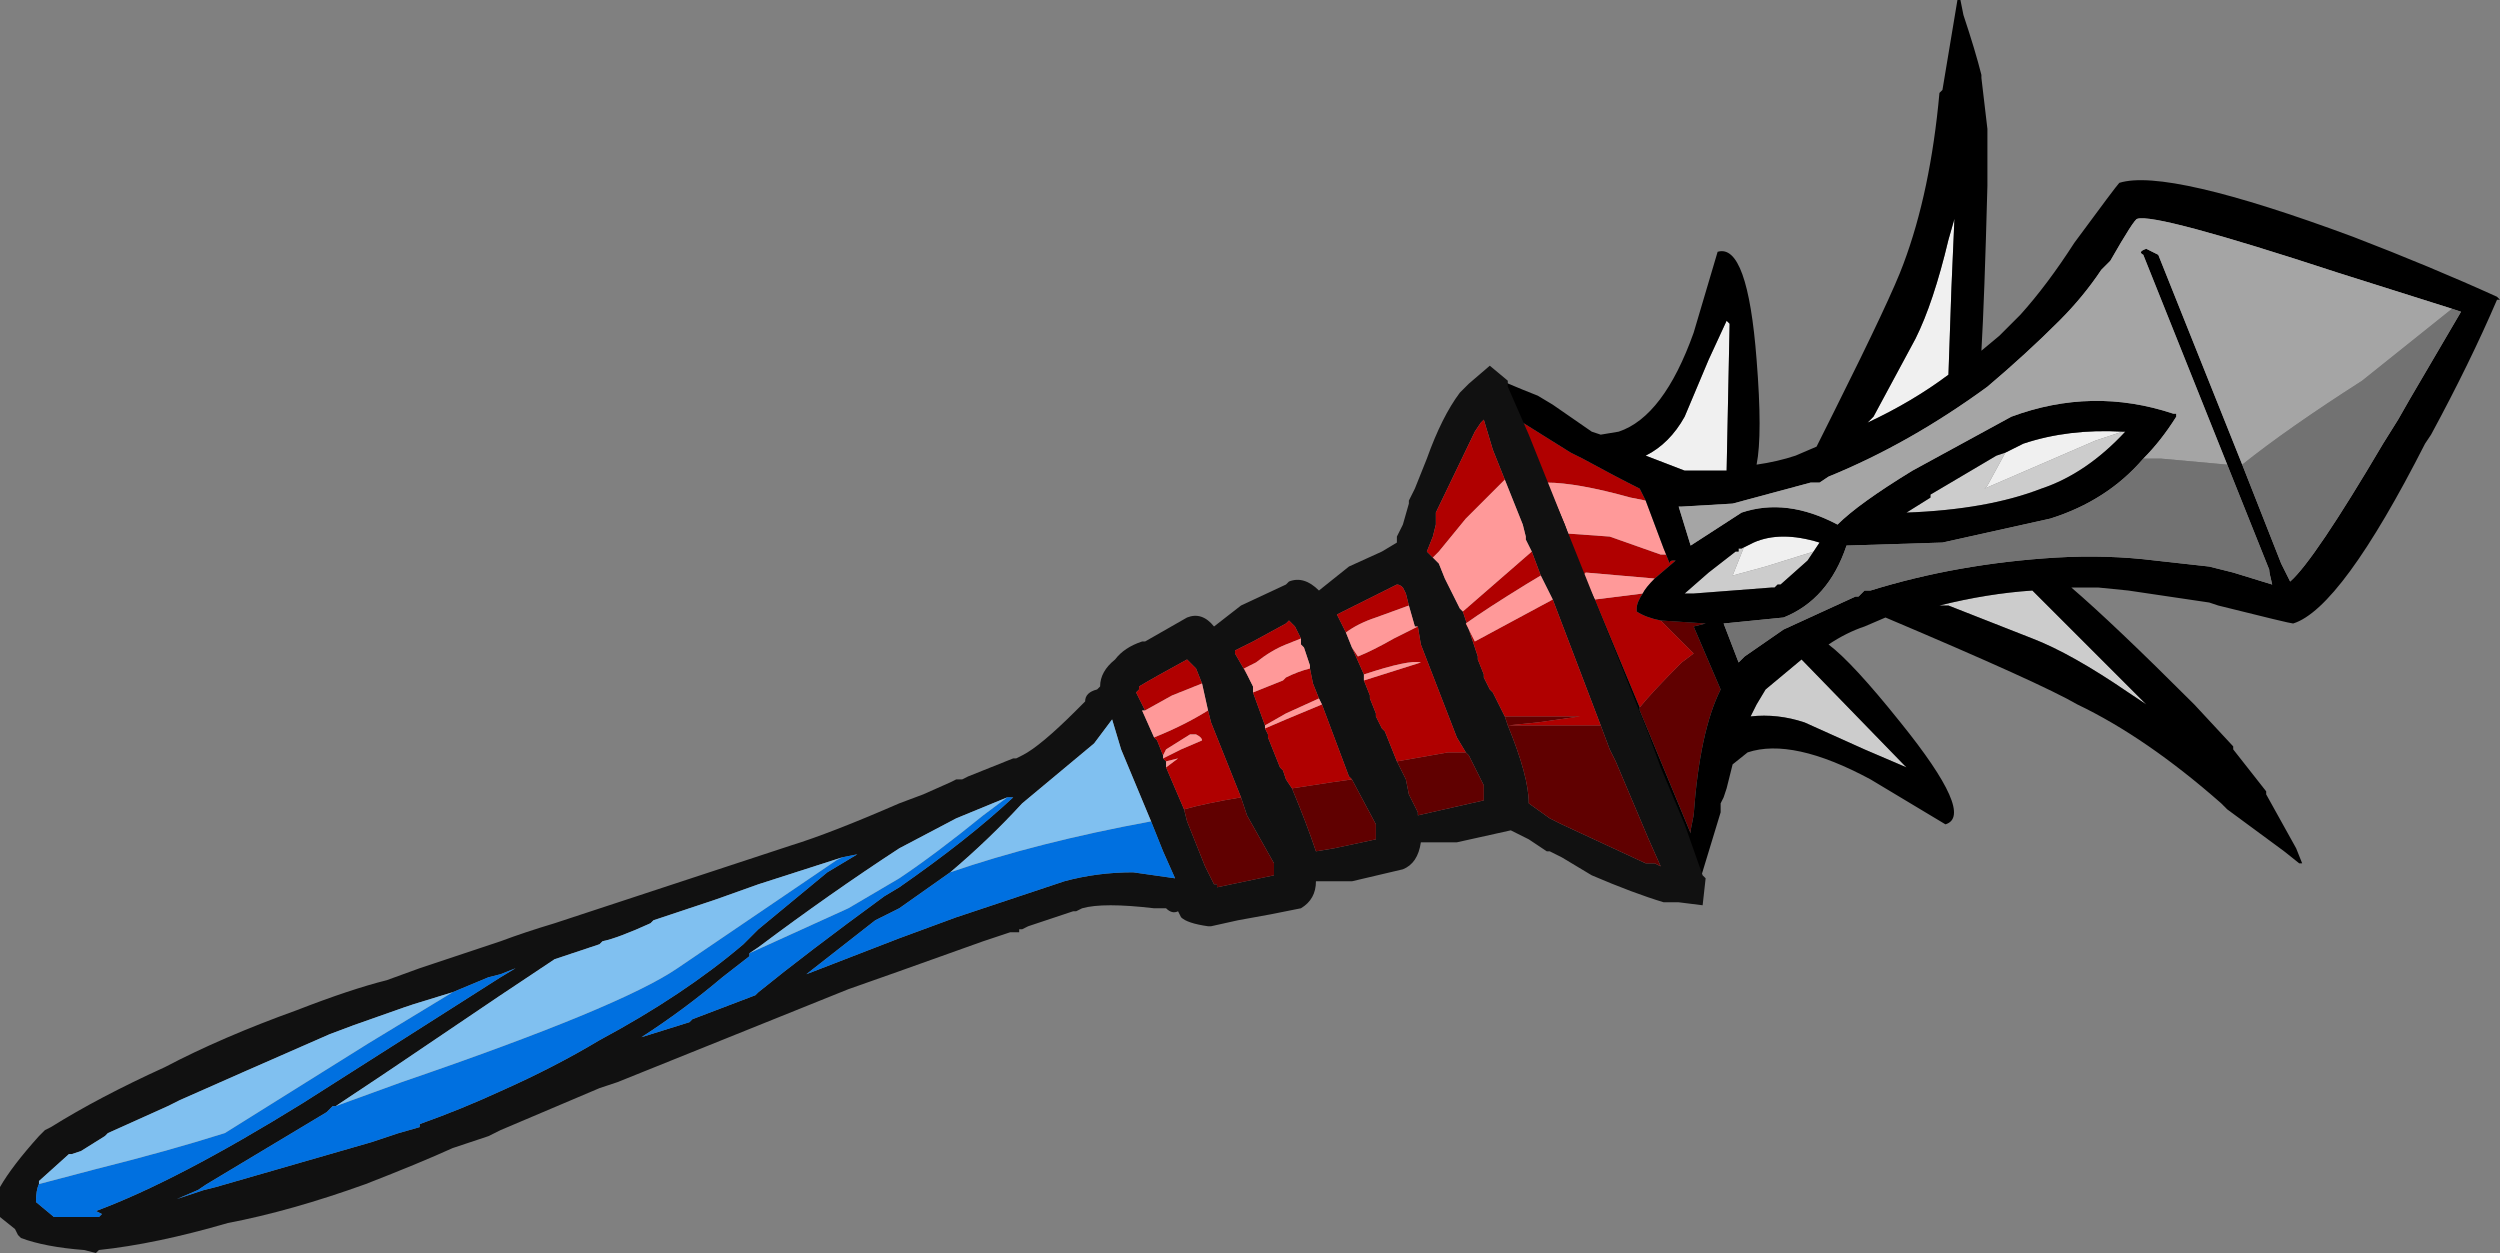 <?xml version="1.0" encoding="UTF-8" standalone="no"?>
<svg xmlns:ffdec="https://www.free-decompiler.com/flash" xmlns:xlink="http://www.w3.org/1999/xlink" ffdec:objectType="frame" height="146.3px" width="291.9px" xmlns="http://www.w3.org/2000/svg">
  <rect width="100%" height="100%" fill="#808080" stroke="none"/>
  <g transform="matrix(1.0, 0.0, 0.0, 1.0, 147.7, 98.35)">
    <use ffdec:characterId="1257" height="20.9" transform="matrix(7.0, 0.0, 0.0, 7.0, -147.7, -98.35)" width="41.7" xlink:href="#shape0"/>
  </g>
  <defs>
    <g id="shape0" transform="matrix(1.0, 0.0, 0.0, 1.0, 21.1, 14.05)">
      <path d="M7.1 -0.2 L7.1 -0.15 7.1 -0.2" fill="#a89536" fill-rule="evenodd" stroke="none"/>
      <path d="M6.6 -3.7 L7.35 -3.65 7.15 -3.6 7.6 -2.55 Q7.25 -1.85 7.15 -0.45 L7.1 -0.2 7.1 -0.15 6.25 -2.2 6.25 -2.25 Q6.45 -2.5 6.95 -3.0 L7.15 -3.15 6.6 -3.7" fill="#600000" fill-rule="evenodd" stroke="none"/>
      <path d="M4.7 -6.0 L4.3 -7.0 5.1 -6.5 5.3 -6.4 Q5.85 -6.1 6.25 -5.9 L6.35 -5.7 6.1 -5.75 Q5.2 -6.0 4.7 -6.0 M6.65 -4.9 L6.75 -4.65 Q6.75 -4.7 6.8 -4.7 L6.85 -4.7 6.5 -4.4 5.35 -4.5 5.3 -4.45 5.0 -5.3 5.05 -5.15 5.75 -5.1 6.6 -4.8 6.7 -4.8 6.65 -4.9 M6.3 -4.15 Q6.2 -4.0 6.2 -3.9 L6.2 -3.85 Q6.35 -3.75 6.6 -3.7 L7.15 -3.15 6.95 -3.0 Q6.45 -2.5 6.25 -2.25 L5.5 -4.05 6.3 -4.15" fill="#b00000" fill-rule="evenodd" stroke="none"/>
      <path d="M4.7 -6.0 Q5.2 -6.0 6.1 -5.75 L6.35 -5.7 6.65 -4.9 6.7 -4.8 6.6 -4.8 5.75 -5.1 5.05 -5.15 5.0 -5.3 4.7 -6.0 M6.5 -4.4 Q6.35 -4.25 6.3 -4.15 L5.5 -4.05 5.3 -4.45 5.35 -4.5 6.5 -4.4" fill="#ff9999" fill-rule="evenodd" stroke="none"/>
      <path d="M11.45 -9.25 L11.4 -7.8 Q10.8 -7.35 10.05 -7.0 L10.15 -7.1 10.85 -8.4 Q11.15 -9.0 11.4 -10.05 L11.5 -10.4 11.45 -9.25 M7.7 -8.7 L7.75 -8.65 7.7 -6.2 7.0 -6.2 6.35 -6.45 Q6.75 -6.65 7.0 -7.1 L7.4 -8.05 7.7 -8.7 M12.35 -6.5 L12.65 -6.65 Q13.4 -6.9 14.3 -6.85 L13.85 -6.7 12.0 -5.9 12.05 -5.95 12.35 -6.5 M9.05 -4.7 L9.15 -4.85 8.35 -4.6 7.8 -4.45 8.0 -4.95 7.95 -4.9 8.15 -5.0 Q8.6 -5.2 9.25 -5.0 L9.05 -4.7" fill="#f0f0f0" fill-rule="evenodd" stroke="none"/>
      <path d="M14.3 -6.85 L14.35 -6.85 Q13.7 -6.15 12.95 -5.9 12.05 -5.55 10.7 -5.5 L11.1 -5.75 11.1 -5.8 12.2 -6.45 12.35 -6.5 12.05 -5.95 12.0 -5.9 13.85 -6.7 14.3 -6.85 M7.95 -4.9 L8.0 -4.95 7.8 -4.45 8.35 -4.6 9.15 -4.85 9.05 -4.7 8.6 -4.3 8.55 -4.3 8.5 -4.25 8.45 -4.25 7.15 -4.15 7.0 -4.15 7.4 -4.5 7.85 -4.85 7.9 -4.85 7.9 -4.9 7.95 -4.9 M11.25 -3.95 Q12.05 -4.15 12.8 -4.2 L14.7 -2.3 14.4 -2.5 Q13.45 -3.15 12.8 -3.4 L11.4 -3.95 11.25 -3.95 M8.2 -2.3 L8.35 -2.55 8.95 -3.05 10.65 -1.3 10.7 -1.25 10.0 -1.55 9.0 -2.0 Q8.55 -2.15 8.1 -2.1 L8.2 -2.3" fill="#cccccc" fill-rule="evenodd" stroke="none"/>
      <path d="M11.25 -12.5 L11.3 -12.55 11.55 -14.05 11.6 -14.05 11.65 -13.8 Q11.85 -13.2 11.95 -12.8 L11.95 -12.75 12.05 -11.9 12.05 -10.95 Q12.0 -9.05 11.95 -8.2 L12.25 -8.45 12.6 -8.8 Q13.05 -9.3 13.5 -10.0 14.2 -10.95 14.25 -11.0 15.05 -11.25 18.15 -10.1 19.45 -9.6 20.55 -9.1 L20.6 -9.05 20.55 -9.05 Q20.1 -8.0 19.45 -6.8 L19.35 -6.65 Q17.95 -3.9 17.15 -3.65 17.1 -3.65 15.9 -3.95 L15.75 -4.0 14.4 -4.2 13.9 -4.25 13.45 -4.25 Q14.15 -3.65 15.5 -2.3 L16.15 -1.6 16.15 -1.55 16.7 -0.85 16.7 -0.8 17.2 0.1 17.3 0.35 17.25 0.35 17.0 0.15 16.05 -0.55 15.95 -0.65 Q14.7 -1.75 13.55 -2.3 12.95 -2.65 10.35 -3.75 L10.0 -3.6 Q9.7 -3.5 9.4 -3.3 9.8 -3.0 10.6 -2.0 11.85 -0.45 11.35 -0.3 L10.1 -1.05 Q8.8 -1.75 8.05 -1.5 L7.8 -1.3 7.7 -0.9 7.65 -0.75 7.6 -0.65 7.6 -0.5 7.25 0.65 3.7 -7.8 4.3 -7.55 4.55 -7.45 4.8 -7.3 5.45 -6.85 5.6 -6.8 5.9 -6.85 Q6.65 -7.1 7.15 -8.5 L7.55 -9.85 Q8.05 -10.0 8.2 -8.05 8.3 -6.8 8.2 -6.3 8.55 -6.35 8.85 -6.45 L9.2 -6.6 9.5 -7.2 Q10.45 -9.1 10.65 -9.65 11.1 -10.85 11.25 -12.5 M7.7 -8.7 L7.4 -8.05 7.0 -7.1 Q6.75 -6.65 6.35 -6.45 L7.0 -6.2 7.7 -6.2 7.75 -8.65 7.7 -8.7 M11.45 -9.25 L11.5 -10.4 11.4 -10.05 Q11.15 -9.0 10.85 -8.4 L10.15 -7.1 10.05 -7.0 Q10.8 -7.35 11.4 -7.8 L11.45 -9.25 M6.35 -5.7 L6.25 -5.9 Q5.85 -6.1 5.3 -6.4 L5.1 -6.5 4.3 -7.0 4.7 -6.0 5.0 -5.3 5.3 -4.45 5.5 -4.05 6.25 -2.25 6.25 -2.2 7.1 -0.15 7.1 -0.2 7.15 -0.45 Q7.25 -1.85 7.6 -2.55 L7.15 -3.6 7.35 -3.65 6.6 -3.7 Q6.35 -3.75 6.2 -3.85 L6.2 -3.9 Q6.2 -4.0 6.3 -4.15 6.35 -4.25 6.5 -4.4 L6.85 -4.7 6.8 -4.7 Q6.75 -4.7 6.75 -4.65 L6.65 -4.9 6.35 -5.7 M12.35 -6.5 L12.2 -6.45 11.1 -5.8 11.1 -5.75 10.7 -5.5 Q12.05 -5.55 12.95 -5.9 13.7 -6.15 14.35 -6.85 L14.3 -6.85 Q13.4 -6.9 12.65 -6.65 L12.35 -6.5 M19.8 -8.9 L17.9 -9.5 Q14.85 -10.5 14.55 -10.4 14.5 -10.4 14.1 -9.7 L13.95 -9.55 Q13.65 -9.1 13.25 -8.7 12.7 -8.15 12.05 -7.6 10.75 -6.65 9.4 -6.1 L9.25 -6.0 9.1 -6.0 7.8 -5.65 6.95 -5.6 6.9 -5.6 7.1 -4.95 7.95 -5.5 Q8.7 -5.75 9.55 -5.3 9.9 -5.65 10.8 -6.2 L12.45 -7.1 Q13.8 -7.6 15.15 -7.15 L15.2 -7.15 15.2 -7.1 Q14.95 -6.7 14.65 -6.4 14.05 -5.7 13.1 -5.4 L11.3 -5.0 9.7 -4.95 Q9.4 -4.05 8.65 -3.75 L7.65 -3.65 7.9 -3.0 8.0 -3.1 8.65 -3.55 9.85 -4.1 9.9 -4.1 10.0 -4.2 10.1 -4.2 Q11.55 -4.65 13.2 -4.75 14.05 -4.8 14.85 -4.7 L15.75 -4.6 16.15 -4.5 16.8 -4.3 Q16.75 -4.5 16.75 -4.55 L16.05 -6.3 14.65 -9.8 Q14.55 -9.85 14.7 -9.9 L14.9 -9.8 16.3 -6.3 16.95 -4.65 17.1 -4.35 Q17.5 -4.7 18.65 -6.65 L18.9 -7.05 19.1 -7.4 19.95 -8.85 19.8 -8.9 M9.05 -4.7 L9.25 -5.0 Q8.6 -5.2 8.15 -5.0 L7.95 -4.9 7.9 -4.9 7.9 -4.85 7.85 -4.85 7.4 -4.5 7.0 -4.15 7.15 -4.15 8.45 -4.25 8.5 -4.25 8.55 -4.3 8.6 -4.3 9.05 -4.7 M11.25 -3.95 L11.4 -3.95 12.8 -3.4 Q13.45 -3.15 14.4 -2.5 L14.7 -2.3 12.8 -4.2 Q12.05 -4.15 11.25 -3.95 M8.2 -2.3 L8.1 -2.1 Q8.55 -2.15 9.0 -2.0 L10.0 -1.55 10.7 -1.25 10.65 -1.3 8.95 -3.05 8.35 -2.55 8.2 -2.3" fill="#000000" fill-rule="evenodd" stroke="none"/>
      <path d="M14.65 -6.4 Q14.95 -6.7 15.2 -7.1 L15.2 -7.15 15.15 -7.15 Q13.8 -7.6 12.45 -7.1 L10.8 -6.2 Q9.9 -5.65 9.55 -5.3 8.7 -5.75 7.95 -5.5 L7.1 -4.95 6.9 -5.6 6.95 -5.6 7.8 -5.65 9.1 -6.0 9.25 -6.0 9.4 -6.1 Q10.75 -6.65 12.05 -7.6 12.7 -8.15 13.25 -8.7 13.65 -9.1 13.95 -9.55 L14.1 -9.7 Q14.5 -10.4 14.55 -10.4 14.85 -10.5 17.9 -9.5 L19.8 -8.9 18.3 -7.7 Q17.05 -6.9 16.3 -6.3 L14.9 -9.8 14.7 -9.9 Q14.55 -9.85 14.65 -9.8 L16.05 -6.3 14.95 -6.4 14.65 -6.4" fill="#a5a5a5" fill-rule="evenodd" stroke="none"/>
      <path d="M14.65 -6.4 L14.95 -6.4 16.05 -6.3 16.75 -4.55 Q16.75 -4.5 16.8 -4.3 L16.15 -4.5 15.75 -4.6 14.85 -4.7 Q14.05 -4.8 13.2 -4.75 11.55 -4.65 10.1 -4.2 L10.0 -4.2 9.9 -4.1 9.85 -4.1 8.65 -3.55 8.0 -3.1 7.9 -3.0 7.65 -3.65 8.65 -3.75 Q9.4 -4.05 9.7 -4.95 L11.3 -5.0 13.1 -5.4 Q14.05 -5.7 14.65 -6.4 M16.3 -6.3 Q17.05 -6.9 18.3 -7.7 L19.8 -8.9 19.95 -8.85 19.1 -7.4 18.9 -7.05 18.65 -6.65 Q17.5 -4.7 17.1 -4.35 L16.95 -4.65 16.3 -6.3" fill="#727272" fill-rule="evenodd" stroke="none"/>
      <path d="M3.4 -7.65 L3.75 -7.95 4.05 -7.7 4.05 -7.6 4.4 -6.8 6.4 -1.8 6.6 -1.25 7.0 -0.3 7.3 0.55 7.35 0.6 7.3 1.05 6.9 1.0 6.65 1.0 Q6.15 0.85 5.45 0.55 L4.95 0.25 Q4.85 0.2 4.75 0.15 L4.7 0.15 4.4 -0.05 4.1 -0.2 3.2 0.0 2.6 0.0 Q2.55 0.35 2.3 0.45 L1.45 0.65 0.85 0.65 Q0.85 0.95 0.6 1.1 L0.1 1.2 -0.45 1.3 -0.9 1.4 -0.95 1.4 Q-1.3 1.35 -1.4 1.25 L-1.45 1.15 Q-1.55 1.2 -1.65 1.1 L-1.85 1.1 Q-2.7 1.0 -3.05 1.1 L-3.15 1.15 -3.2 1.15 -3.95 1.4 -4.05 1.45 -4.1 1.45 -4.1 1.5 -4.25 1.5 -4.7 1.65 -6.1 2.15 -6.95 2.45 -10.8 4.0 -11.1 4.1 -12.75 4.8 -12.95 4.9 -13.55 5.1 Q-14.1 5.35 -15.0 5.7 -16.25 6.15 -17.3 6.35 -18.5 6.7 -19.45 6.8 L-19.5 6.85 -19.7 6.8 Q-20.35 6.75 -20.75 6.6 L-20.8 6.55 -20.85 6.45 -21.1 6.25 -21.1 5.75 Q-20.9 5.4 -20.45 4.9 L-20.35 4.8 -20.25 4.75 Q-19.45 4.25 -18.35 3.75 -17.4 3.25 -16.15 2.8 -15.25 2.45 -14.65 2.3 L-14.1 2.1 -12.75 1.65 Q-12.35 1.5 -11.85 1.35 L-7.9 0.05 Q-7.25 -0.15 -6.1 -0.65 L-5.7 -0.8 -5.25 -1.0 -5.15 -1.05 -5.05 -1.05 -4.95 -1.1 -4.2 -1.4 -4.15 -1.4 -4.05 -1.45 Q-3.75 -1.6 -3.15 -2.2 L-3.0 -2.35 Q-3.0 -2.5 -2.8 -2.55 L-2.75 -2.6 Q-2.75 -2.85 -2.5 -3.05 -2.35 -3.25 -2.05 -3.35 L-2.0 -3.35 -1.3 -3.75 Q-1.05 -3.85 -0.85 -3.6 L-0.4 -3.95 0.35 -4.3 0.4 -4.35 Q0.65 -4.45 0.9 -4.2 L1.4 -4.6 1.95 -4.85 2.2 -5.0 2.2 -5.1 2.3 -5.3 2.4 -5.65 2.4 -5.7 2.5 -5.9 2.7 -6.4 Q2.95 -7.1 3.25 -7.5 L3.4 -7.65 M4.0 -6.05 L3.8 -6.55 3.65 -7.05 3.6 -7.0 3.5 -6.85 2.85 -5.5 2.85 -5.3 2.8 -5.1 2.7 -4.85 2.8 -4.75 2.9 -4.65 3.0 -4.4 3.25 -3.9 3.3 -3.85 3.55 -3.1 3.55 -3.05 3.65 -2.8 3.65 -2.75 3.75 -2.55 3.8 -2.5 4.0 -2.1 4.05 -1.95 Q4.4 -1.1 4.4 -0.65 L4.75 -0.4 4.95 -0.3 6.35 0.35 6.5 0.35 6.6 0.4 6.4 -0.05 5.85 -1.35 5.75 -1.55 5.6 -1.95 4.8 -4.05 4.6 -4.45 4.45 -4.85 4.35 -5.05 4.35 -5.1 4.3 -5.3 4.0 -6.05 M0.6 -3.4 L0.5 -3.6 0.4 -3.7 0.35 -3.65 -0.2 -3.35 -0.5 -3.2 -0.5 -3.15 -0.3 -2.8 -0.2 -2.6 -0.2 -2.5 0.0 -1.95 0.0 -1.9 0.05 -1.8 0.05 -1.75 0.25 -1.25 0.3 -1.2 0.35 -1.05 0.45 -0.9 Q0.7 -0.3 0.85 0.15 L1.15 0.1 1.85 -0.05 1.85 -0.3 1.45 -1.05 1.4 -1.1 0.95 -2.3 0.9 -2.4 0.8 -2.65 0.75 -2.9 0.75 -2.95 0.65 -3.25 0.6 -3.3 0.6 -3.4 M2.4 -3.95 L2.35 -4.15 2.3 -4.25 Q2.25 -4.3 2.2 -4.3 L1.2 -3.8 1.35 -3.5 1.45 -3.25 1.65 -2.8 1.65 -2.7 1.75 -2.45 1.75 -2.4 1.85 -2.15 1.85 -2.1 1.95 -1.9 2.0 -1.85 2.2 -1.35 2.35 -1.05 2.4 -0.8 2.55 -0.5 2.55 -0.45 3.65 -0.7 3.65 -0.95 3.4 -1.45 3.35 -1.5 3.2 -1.75 2.6 -3.3 2.55 -3.6 2.5 -3.6 2.4 -3.95 M-1.35 -0.55 L-1.3 -0.35 -1.0 0.4 -0.85 0.7 -0.8 0.7 -0.8 0.75 0.15 0.55 0.15 0.35 -0.3 -0.45 -0.4 -0.75 -0.9 -2.0 -0.95 -2.2 -1.05 -2.65 -1.15 -2.9 -1.3 -3.05 Q-1.85 -2.75 -2.1 -2.6 L-2.1 -2.55 -2.15 -2.5 -2.0 -2.2 -2.05 -2.2 -1.85 -1.75 -1.8 -1.7 -1.7 -1.45 -1.7 -1.4 -1.65 -1.35 -1.65 -1.25 -1.35 -0.55 M-8.6 1.85 L-8.6 1.9 -9.05 2.25 Q-9.7 2.8 -10.4 3.25 L-9.6 3.0 -9.55 2.95 -8.5 2.55 -8.45 2.5 Q-7.65 1.85 -6.35 0.9 L-6.1 0.75 Q-4.95 -0.05 -4.2 -0.75 L-4.2 -0.75 -4.3 -0.75 -5.15 -0.4 -6.1 0.1 Q-7.25 0.85 -8.45 1.75 L-8.6 1.85 M-1.9 -0.35 L-2.4 -1.55 -2.55 -2.05 Q-2.7 -1.85 -2.85 -1.65 L-4.05 -0.65 Q-4.6 -0.05 -5.25 0.5 L-6.1 1.1 -6.5 1.3 -7.65 2.2 -6.1 1.6 -5.15 1.25 -3.35 0.65 Q-2.8 0.5 -2.2 0.5 L-1.5 0.6 -1.7 0.15 -1.9 -0.35 M-15.5 4.4 L-15.55 4.4 -15.65 4.5 -17.65 5.7 -17.8 5.8 -18.15 5.95 -17.7 5.8 -17.5 5.75 -14.9 5.0 -14.45 4.85 -14.1 4.75 -14.1 4.7 Q-13.4 4.45 -12.75 4.15 -11.85 3.75 -11.1 3.3 -9.7 2.55 -8.7 1.7 L-8.45 1.45 -7.3 0.5 -6.8 0.2 -7.05 0.25 -8.45 0.7 -9.15 0.95 -10.2 1.3 -10.25 1.35 Q-10.8 1.6 -11.05 1.65 L-11.1 1.7 -11.85 1.95 -12.75 2.55 -14.6 3.8 -15.5 4.4 M-13.55 2.5 L-14.2 2.7 -14.35 2.75 -15.2 3.05 -15.6 3.2 Q-17.2 3.9 -18.1 4.3 L-18.3 4.4 -19.3 4.85 -19.35 4.9 -19.75 5.15 -19.9 5.2 -19.95 5.2 -20.45 5.65 -20.45 5.7 Q-20.5 5.8 -20.5 6.0 L-20.2 6.25 -19.45 6.25 -19.4 6.2 -19.5 6.15 Q-18.15 5.65 -16.05 4.35 L-12.75 2.25 -12.5 2.1 -12.75 2.2 -12.95 2.25 -13.55 2.5" fill="#111111" fill-rule="evenodd" stroke="none"/>
      <path d="M-2.05 -2.2 L-2.0 -2.2 -2.05 -2.2" fill="#a89536" fill-rule="evenodd" stroke="none"/>
      <path d="M-4.3 -0.75 L-4.2 -0.75 -4.2 -0.75 Q-4.95 -0.05 -6.1 0.75 L-6.35 0.9 Q-7.65 1.85 -8.45 2.5 L-8.5 2.55 -9.55 2.95 -9.6 3.0 -10.4 3.25 Q-9.7 2.8 -9.05 2.25 L-8.6 1.9 -8.6 1.85 -6.95 1.1 -6.1 0.6 Q-5.5 0.2 -4.7 -0.45 L-4.3 -0.75 M-5.25 0.5 Q-3.8 0.0 -1.9 -0.35 L-1.7 0.15 -1.5 0.6 -2.2 0.5 Q-2.8 0.5 -3.35 0.65 L-5.15 1.25 -6.1 1.6 -7.65 2.2 -6.5 1.3 -6.1 1.1 -5.25 0.5 M-15.5 4.4 L-14.4 4.0 Q-10.75 2.75 -9.8 2.1 L-7.15 0.3 -7.05 0.25 -6.8 0.2 -7.3 0.5 -8.45 1.45 -8.7 1.7 Q-9.7 2.55 -11.1 3.3 -11.85 3.75 -12.75 4.15 -13.4 4.45 -14.1 4.7 L-14.1 4.75 -14.45 4.85 -14.9 5.0 -17.5 5.75 -17.7 5.8 -18.15 5.95 -17.8 5.8 -17.65 5.7 -15.65 4.5 -15.55 4.4 -15.5 4.4 M-20.45 5.7 L-19.5 5.45 Q-18.3 5.15 -17.35 4.85 L-14.95 3.35 -13.55 2.5 -12.95 2.25 -12.75 2.2 -12.5 2.1 -12.75 2.25 -16.05 4.35 Q-18.15 5.65 -19.5 6.15 L-19.4 6.2 -19.45 6.25 -20.2 6.25 -20.5 6.0 Q-20.5 5.8 -20.45 5.7" fill="#0070e0" fill-rule="evenodd" stroke="none"/>
      <path d="M-4.3 -0.75 L-4.7 -0.45 Q-5.5 0.2 -6.1 0.6 L-6.95 1.1 -8.6 1.85 -8.45 1.75 Q-7.25 0.85 -6.1 0.1 L-5.15 -0.4 -4.3 -0.75 M-5.25 0.5 Q-4.6 -0.05 -4.05 -0.65 L-2.85 -1.65 Q-2.7 -1.85 -2.55 -2.05 L-2.4 -1.55 -1.9 -0.35 Q-3.8 0.0 -5.25 0.5 M-7.05 0.25 L-7.15 0.3 -9.8 2.1 Q-10.75 2.75 -14.4 4.0 L-15.5 4.4 -14.6 3.8 -12.75 2.55 -11.85 1.95 -11.1 1.7 -11.05 1.65 Q-10.8 1.6 -10.25 1.35 L-10.2 1.3 -9.15 0.95 -8.45 0.7 -7.05 0.25 M-20.45 5.7 L-20.45 5.65 -19.95 5.2 -19.9 5.2 -19.75 5.15 -19.35 4.9 -19.3 4.85 -18.3 4.4 -18.1 4.3 Q-17.2 3.9 -15.6 3.2 L-15.2 3.05 -14.35 2.75 -14.2 2.7 -13.55 2.5 -14.95 3.35 -17.35 4.85 Q-18.3 5.15 -19.5 5.45 L-20.45 5.7" fill="#80c0f0" fill-rule="evenodd" stroke="none"/>
      <path d="M5.6 -1.95 L5.75 -1.55 5.85 -1.35 6.4 -0.05 6.6 0.4 6.5 0.35 6.35 0.35 4.95 -0.3 4.75 -0.4 4.4 -0.65 Q4.4 -1.1 4.05 -1.95 L4.0 -2.1 5.25 -2.1 4.55 -2.0 4.05 -1.95 5.6 -1.95 M1.45 -1.05 L1.85 -0.3 1.85 -0.05 1.15 0.1 0.85 0.15 Q0.7 -0.3 0.45 -0.9 L1.1 -1.0 1.45 -1.05 M3.35 -1.5 L3.4 -1.45 3.65 -0.95 3.65 -0.7 2.55 -0.45 2.55 -0.5 2.4 -0.8 2.35 -1.05 2.2 -1.35 3.05 -1.5 3.35 -1.5 M-0.4 -0.75 L-0.3 -0.45 0.15 0.35 0.15 0.55 -0.8 0.75 -0.8 0.7 -0.85 0.7 -1.0 0.4 -1.3 -0.35 -1.35 -0.55 Q-1.0 -0.65 -0.4 -0.75" fill="#600000" fill-rule="evenodd" stroke="none"/>
      <path d="M2.8 -4.75 L2.7 -4.85 2.8 -5.1 2.85 -5.3 2.85 -5.5 3.5 -6.85 3.6 -7.0 3.65 -7.05 3.8 -6.55 4.0 -6.05 Q3.7 -5.75 3.35 -5.4 L2.9 -4.85 2.8 -4.75 M4.45 -4.85 L4.6 -4.45 4.35 -4.3 Q3.7 -3.9 3.35 -3.65 L3.5 -3.35 4.8 -4.05 5.6 -1.95 4.05 -1.95 4.55 -2.0 5.25 -2.1 4.0 -2.1 3.8 -2.5 3.75 -2.55 3.65 -2.75 3.65 -2.8 3.55 -3.05 3.55 -3.1 3.3 -3.85 4.45 -4.85 M-0.3 -2.8 L-0.5 -3.15 -0.5 -3.2 -0.2 -3.35 0.35 -3.65 0.4 -3.7 0.5 -3.6 0.6 -3.4 0.35 -3.3 Q0.1 -3.2 -0.15 -3.0 L-0.35 -2.9 -0.3 -2.8 M0.75 -2.9 L0.8 -2.65 0.9 -2.4 0.35 -2.15 0.0 -1.95 -0.2 -2.5 0.3 -2.7 0.35 -2.75 Q0.55 -2.85 0.75 -2.9 M0.95 -2.3 L1.4 -1.1 1.45 -1.05 1.1 -1.0 0.45 -0.9 0.35 -1.05 0.3 -1.2 0.25 -1.25 0.05 -1.75 0.05 -1.8 0.0 -1.9 0.35 -2.05 0.95 -2.3 M1.35 -3.5 L1.2 -3.8 2.2 -4.3 Q2.25 -4.3 2.3 -4.25 L2.35 -4.15 2.4 -3.95 1.85 -3.75 Q1.55 -3.65 1.35 -3.5 M2.55 -3.6 L2.6 -3.3 3.2 -1.75 3.35 -1.5 3.05 -1.5 2.2 -1.35 2.0 -1.85 1.95 -1.9 1.85 -2.1 1.85 -2.15 1.75 -2.4 1.75 -2.45 1.65 -2.7 2.6 -3.0 Q2.4 -3.05 1.65 -2.8 L1.45 -3.25 1.55 -3.1 Q1.8 -3.2 2.15 -3.4 2.35 -3.5 2.55 -3.6 M-0.4 -0.75 Q-1.0 -0.65 -1.35 -0.55 L-1.65 -1.25 -1.45 -1.4 -1.65 -1.35 -1.7 -1.4 -1.4 -1.55 -1.05 -1.7 Q-1.05 -1.75 -1.15 -1.8 L-1.25 -1.8 -1.65 -1.55 -1.7 -1.45 -1.8 -1.7 -1.85 -1.75 Q-1.35 -1.95 -0.95 -2.2 L-0.9 -2.0 -0.4 -0.75 M-2.0 -2.2 L-2.15 -2.5 -2.1 -2.55 -2.1 -2.6 Q-1.85 -2.75 -1.3 -3.05 L-1.15 -2.9 -1.05 -2.65 -1.55 -2.45 -2.0 -2.2" fill="#b00000" fill-rule="evenodd" stroke="none"/>
      <path d="M2.8 -4.75 L2.9 -4.85 3.35 -5.4 Q3.7 -5.75 4.0 -6.05 L4.3 -5.3 4.35 -5.1 4.35 -5.05 4.45 -4.85 3.3 -3.85 3.25 -3.9 3.0 -4.4 2.9 -4.65 2.8 -4.75 M4.6 -4.45 L4.8 -4.05 3.5 -3.35 3.35 -3.65 Q3.7 -3.9 4.35 -4.3 L4.6 -4.45 M0.6 -3.4 L0.6 -3.3 0.65 -3.25 0.75 -2.95 0.75 -2.9 Q0.55 -2.85 0.35 -2.75 L0.3 -2.7 -0.2 -2.5 -0.2 -2.6 -0.3 -2.8 -0.35 -2.9 -0.15 -3.0 Q0.1 -3.2 0.35 -3.3 L0.6 -3.4 M0.9 -2.4 L0.95 -2.3 0.35 -2.05 0.0 -1.9 0.0 -1.95 0.35 -2.15 0.9 -2.4 M2.4 -3.95 L2.5 -3.6 2.55 -3.6 Q2.35 -3.5 2.15 -3.4 1.8 -3.2 1.55 -3.1 L1.45 -3.25 1.35 -3.5 Q1.55 -3.65 1.85 -3.75 L2.4 -3.95 M1.65 -2.7 L1.65 -2.8 Q2.4 -3.05 2.6 -3.0 L1.65 -2.7 M-1.65 -1.25 L-1.65 -1.35 -1.45 -1.4 -1.65 -1.25 M-1.7 -1.4 L-1.7 -1.45 -1.65 -1.55 -1.25 -1.8 -1.15 -1.8 Q-1.05 -1.75 -1.05 -1.7 L-1.4 -1.55 -1.7 -1.4 M-1.85 -1.75 L-2.05 -2.2 -2.0 -2.2 -1.55 -2.45 -1.05 -2.65 -0.95 -2.2 Q-1.35 -1.95 -1.85 -1.75" fill="#ff9999" fill-rule="evenodd" stroke="none"/>
    </g>
  </defs>
</svg>
